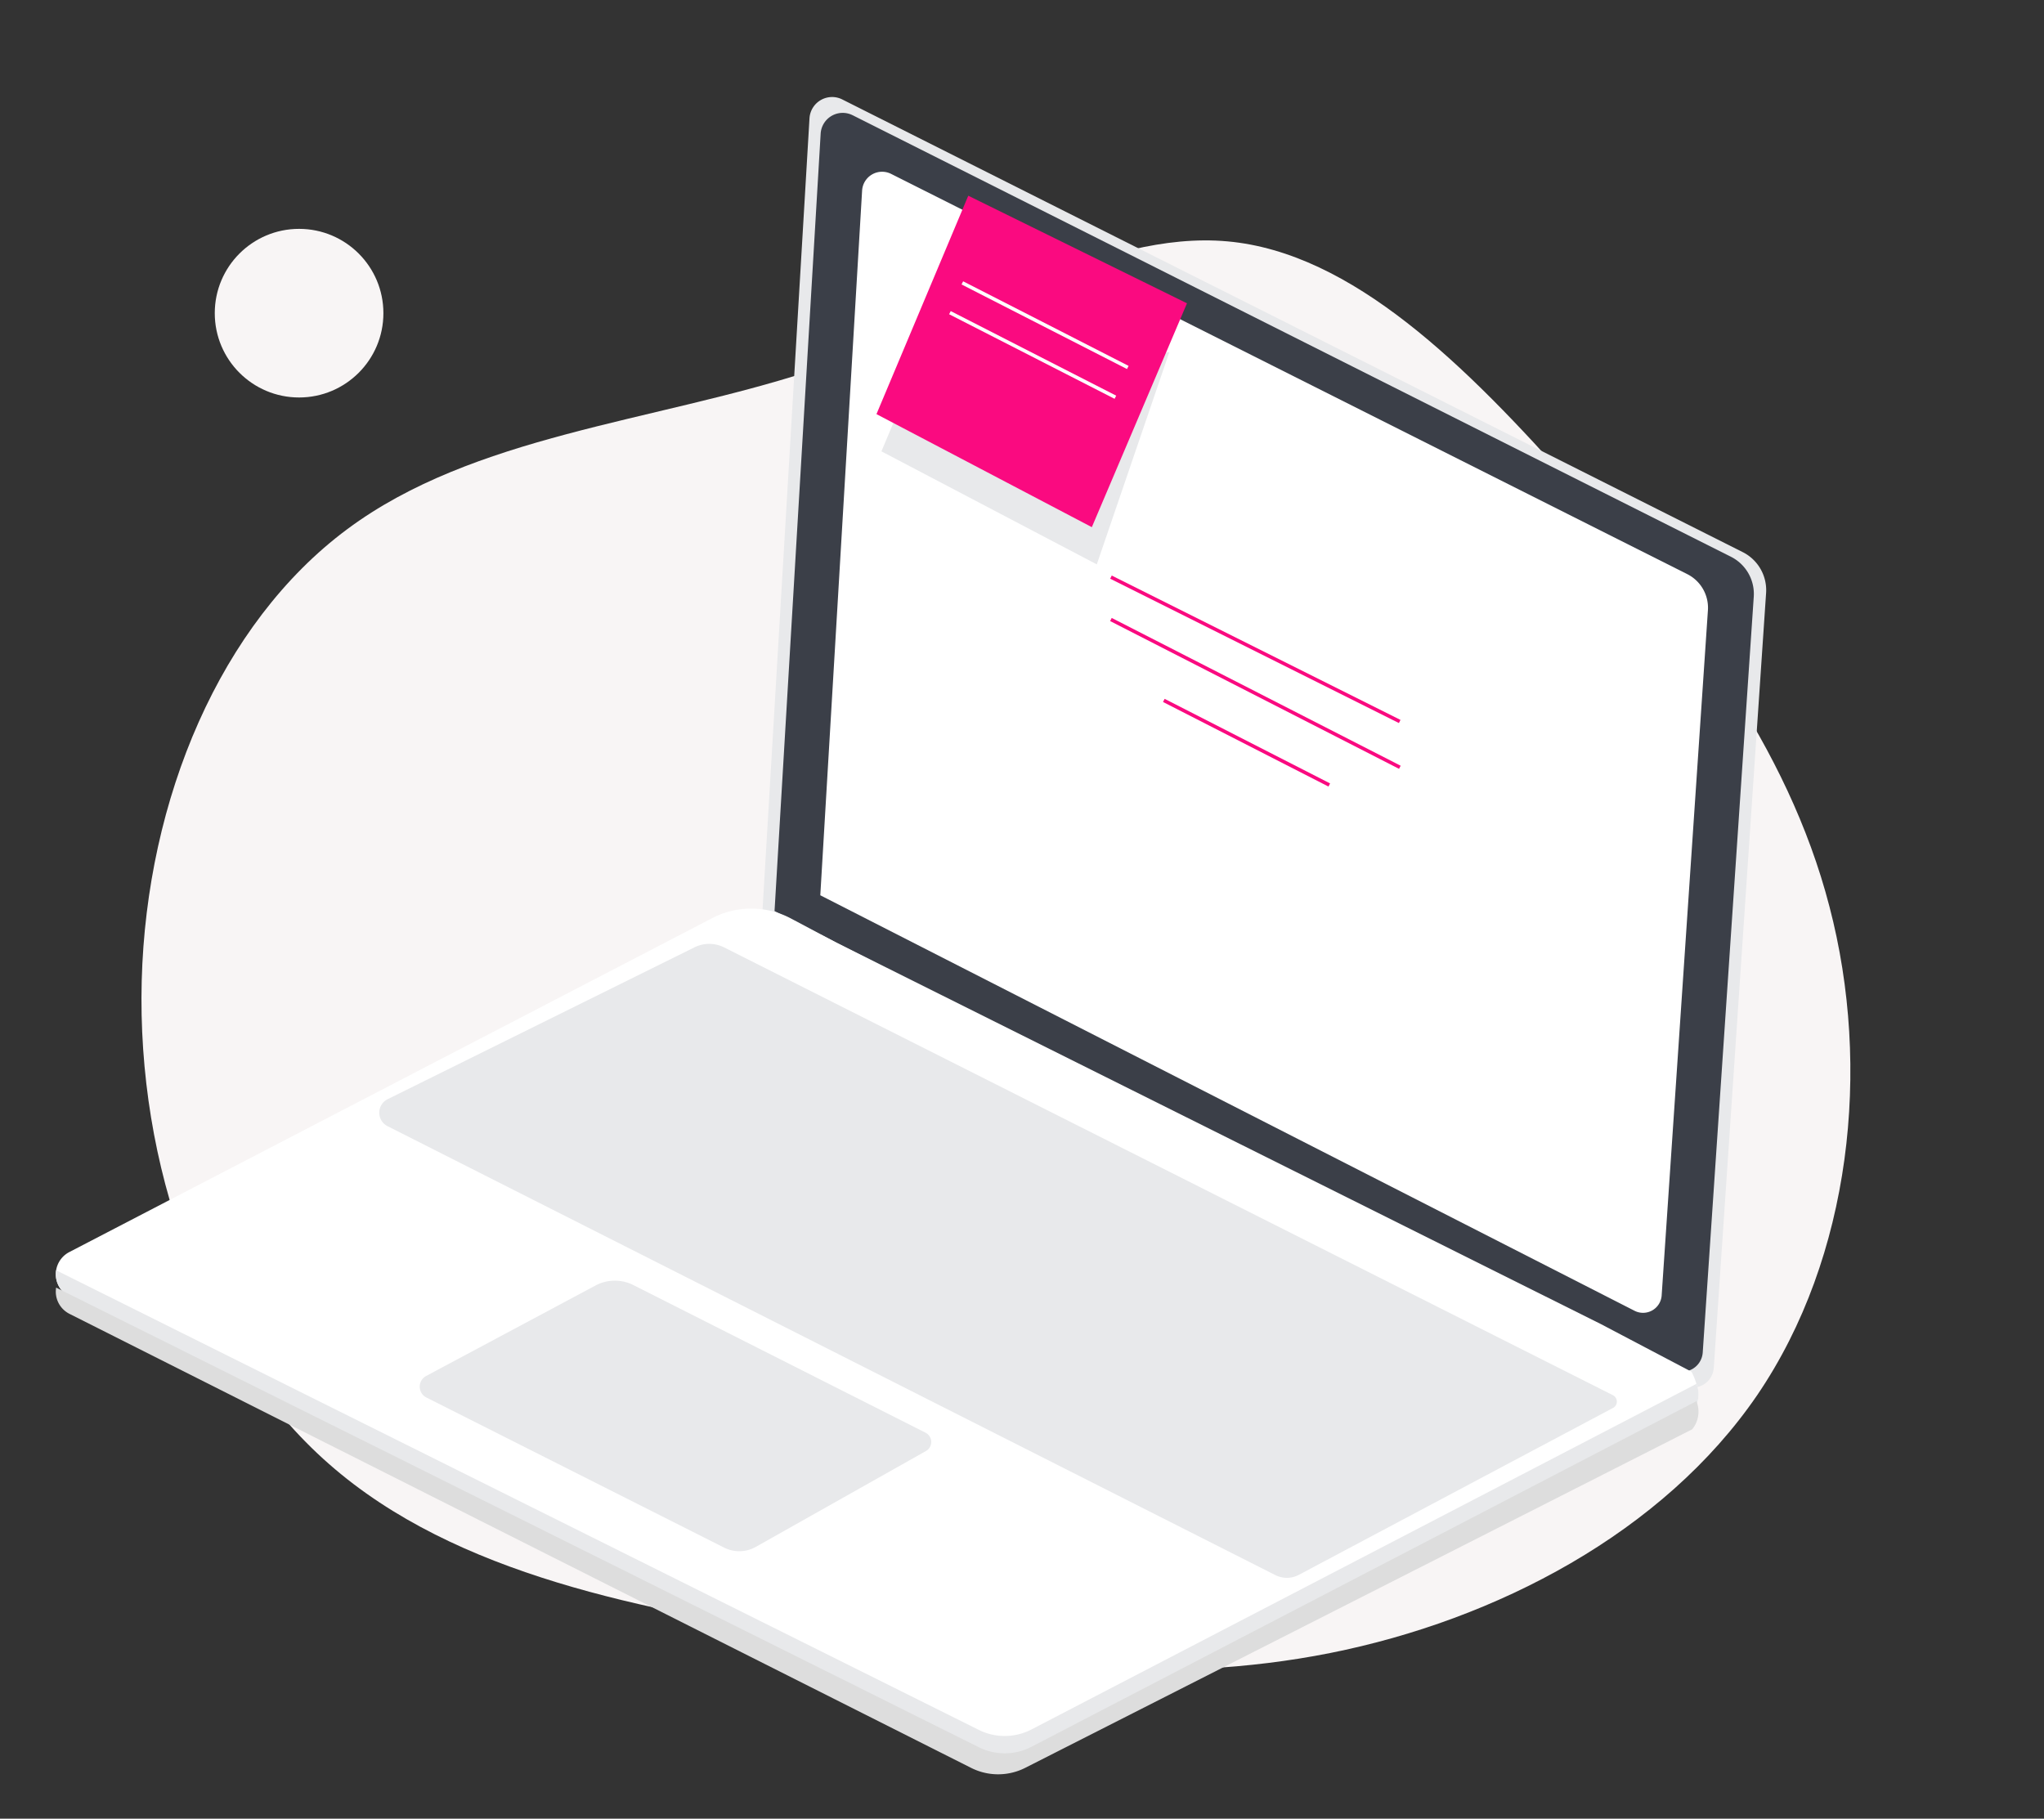 <svg xmlns="http://www.w3.org/2000/svg" xmlns:xlink="http://www.w3.org/1999/xlink" width="236" height="210" viewBox="0 0 236 210"><rect x="0" y="0" width="236" height="210" fill="#333333" stroke="none"/><defs><style>.a,.b{fill:none;}.a{stroke:#707070;}.c{clip-path:url(#a);}.d{clip-path:url(#b);}.e{fill:#f8f5f5;}.f{fill:#e8e9eb;}.g{fill:#3b3f48;}.h{fill:#fff;}.i{fill:#ddd;}.j{fill:#fa0a80;}</style><clipPath id="a"><rect class="b" width="236" height="210"/></clipPath><clipPath id="b"><rect class="a" width="236" height="210" transform="translate(73 291)"/></clipPath></defs><g class="c"><g class="d" transform="translate(-73 -291)"><g transform="translate(97.797 317.427)"><ellipse class="e" cx="9.735" cy="9.735" rx="9.735" ry="9.735" transform="translate(0 0)"/></g><path class="e" d="M160.453,6.47c17.528,8.65,30.407,27.816,35.323,48.278s1.905,42.219-9.412,56.508c-11.279,14.251-30.788,21.034-46.83,31.436-16,10.441-28.464,24.5-42.715,26.978S66.526,163,50.675,152.524c-15.813-10.517-31.4-22.291-40.886-39.057C.263,96.739-3.09,75.058,3.235,56.882,9.6,38.706,25.64,23.96,43.168,15.311S79.634,4.032,100.21,1.822,142.963-2.179,160.453,6.47Z" transform="matrix(-0.966, -0.259, 0.259, -0.966, 264.302, 507.848)"/><g transform="translate(79.443 302.204)"><path class="f" d="M578.156,115.868l103.965,52.27a4.916,4.916,0,0,1,2.7,4.723l-6.04,89.472a2.436,2.436,0,0,1-3.529,2.01L568.913,210.075l5.459-92.026a2.615,2.615,0,0,1,3.784-2.181Z" transform="translate(-487.351 -115.59)"/><path class="g" d="M582.9,122.247l101.411,50.986a4.8,4.8,0,0,1,2.63,4.607l-5.892,87.275a2.376,2.376,0,0,1-3.443,1.96L573.88,214.14l5.325-89.765a2.55,2.55,0,0,1,3.691-2.128Z" transform="translate(-490.895 -120.145)"/><path class="h" d="M600.5,145.941l91.926,46.217a4.347,4.347,0,0,1,2.385,4.177l-5.341,79.112a2.154,2.154,0,0,1-3.12,1.777l-94.023-47.984,4.827-81.37a2.312,2.312,0,0,1,3.346-1.929Z" transform="translate(-504.058 -137.067)"/><path class="h" d="M285.906,487.389,390,539.814a6.931,6.931,0,0,0,6.243-.008l77.009-39.092a3.232,3.232,0,0,0,.488-3.246,7.225,7.225,0,0,0-.569-1.4l-10.494-5.52L374.45,446.523l-5.271-2.8a9.761,9.761,0,0,0-9.066-.037l-74.239,38.563a2.882,2.882,0,0,0,.033,5.137Z" transform="translate(-284.314 -348.877)"/><path class="f" d="M285.9,591.347,390,643.772a6.931,6.931,0,0,0,6.243-.008l77.009-39.092a3.232,3.232,0,0,0,.488-3.246l-52.822,27.455-23.957,12.452a6.7,6.7,0,0,1-6.075.052L284.349,588.309A2.871,2.871,0,0,0,285.9,591.347Z" transform="translate(-284.311 -452.836)"/><path class="i" d="M285.9,591.347,390,643.772a6.931,6.931,0,0,0,6.243-.008l77.009-39.092a3.232,3.232,0,0,0,.488-3.246l-52.822,27.455-23.957,12.452a6.7,6.7,0,0,1-6.075.052L284.349,588.309A2.871,2.871,0,0,0,285.9,591.347Z" transform="translate(-284.311 -450.836)"/><path class="f" d="M489.314,610.044,455.6,593.008a4.737,4.737,0,0,0-4.369.05l-19.557,10.448a1.4,1.4,0,0,0,.029,2.483l34.373,17.333a3.894,3.894,0,0,0,3.664-.084l19.635-11.062a1.2,1.2,0,0,0-.064-2.132Z" transform="translate(-388.916 -455.825)"/><path class="f" d="M557.075,510.385,520.8,529.658a2.951,2.951,0,0,1-2.716.027l-102.5-51.834a1.743,1.743,0,0,1,.013-3.118L451.021,457.2a3.841,3.841,0,0,1,3.432.012l102.605,51.7a.831.831,0,0,1,.016,1.477Z" transform="translate(-377.279 -359.015)"/><rect class="j" width="0.407" height="37.29" transform="matrix(0.447, -0.894, 0.894, 0.447, 121.738, 55.619)"/><rect class="j" width="0.406" height="37.473" transform="translate(121.731 60.51) rotate(-62.909)"/><rect class="j" width="0.407" height="21.465" transform="matrix(0.455, -0.89, 0.89, 0.455, 127.84, 69.853)"/><g transform="translate(94.754 11.395)"><path class="f" d="M366.946,97.457,364,104.463l24.866,13.052L397.244,93" transform="translate(-363.427 -74.945)"/><path class="j" d="M386.866,68.272l10.985-25.848L372.6,30,362,55.219Z" transform="translate(-362 -30)"/><rect class="h" width="0.407" height="21.465" transform="matrix(0.455, -0.89, 0.89, 0.455, 9.822, 10.246)"/><rect class="h" width="0.407" height="21.465" transform="matrix(0.455, -0.89, 0.89, 0.455, 8.389, 13.685)"/></g></g></g></g></svg>